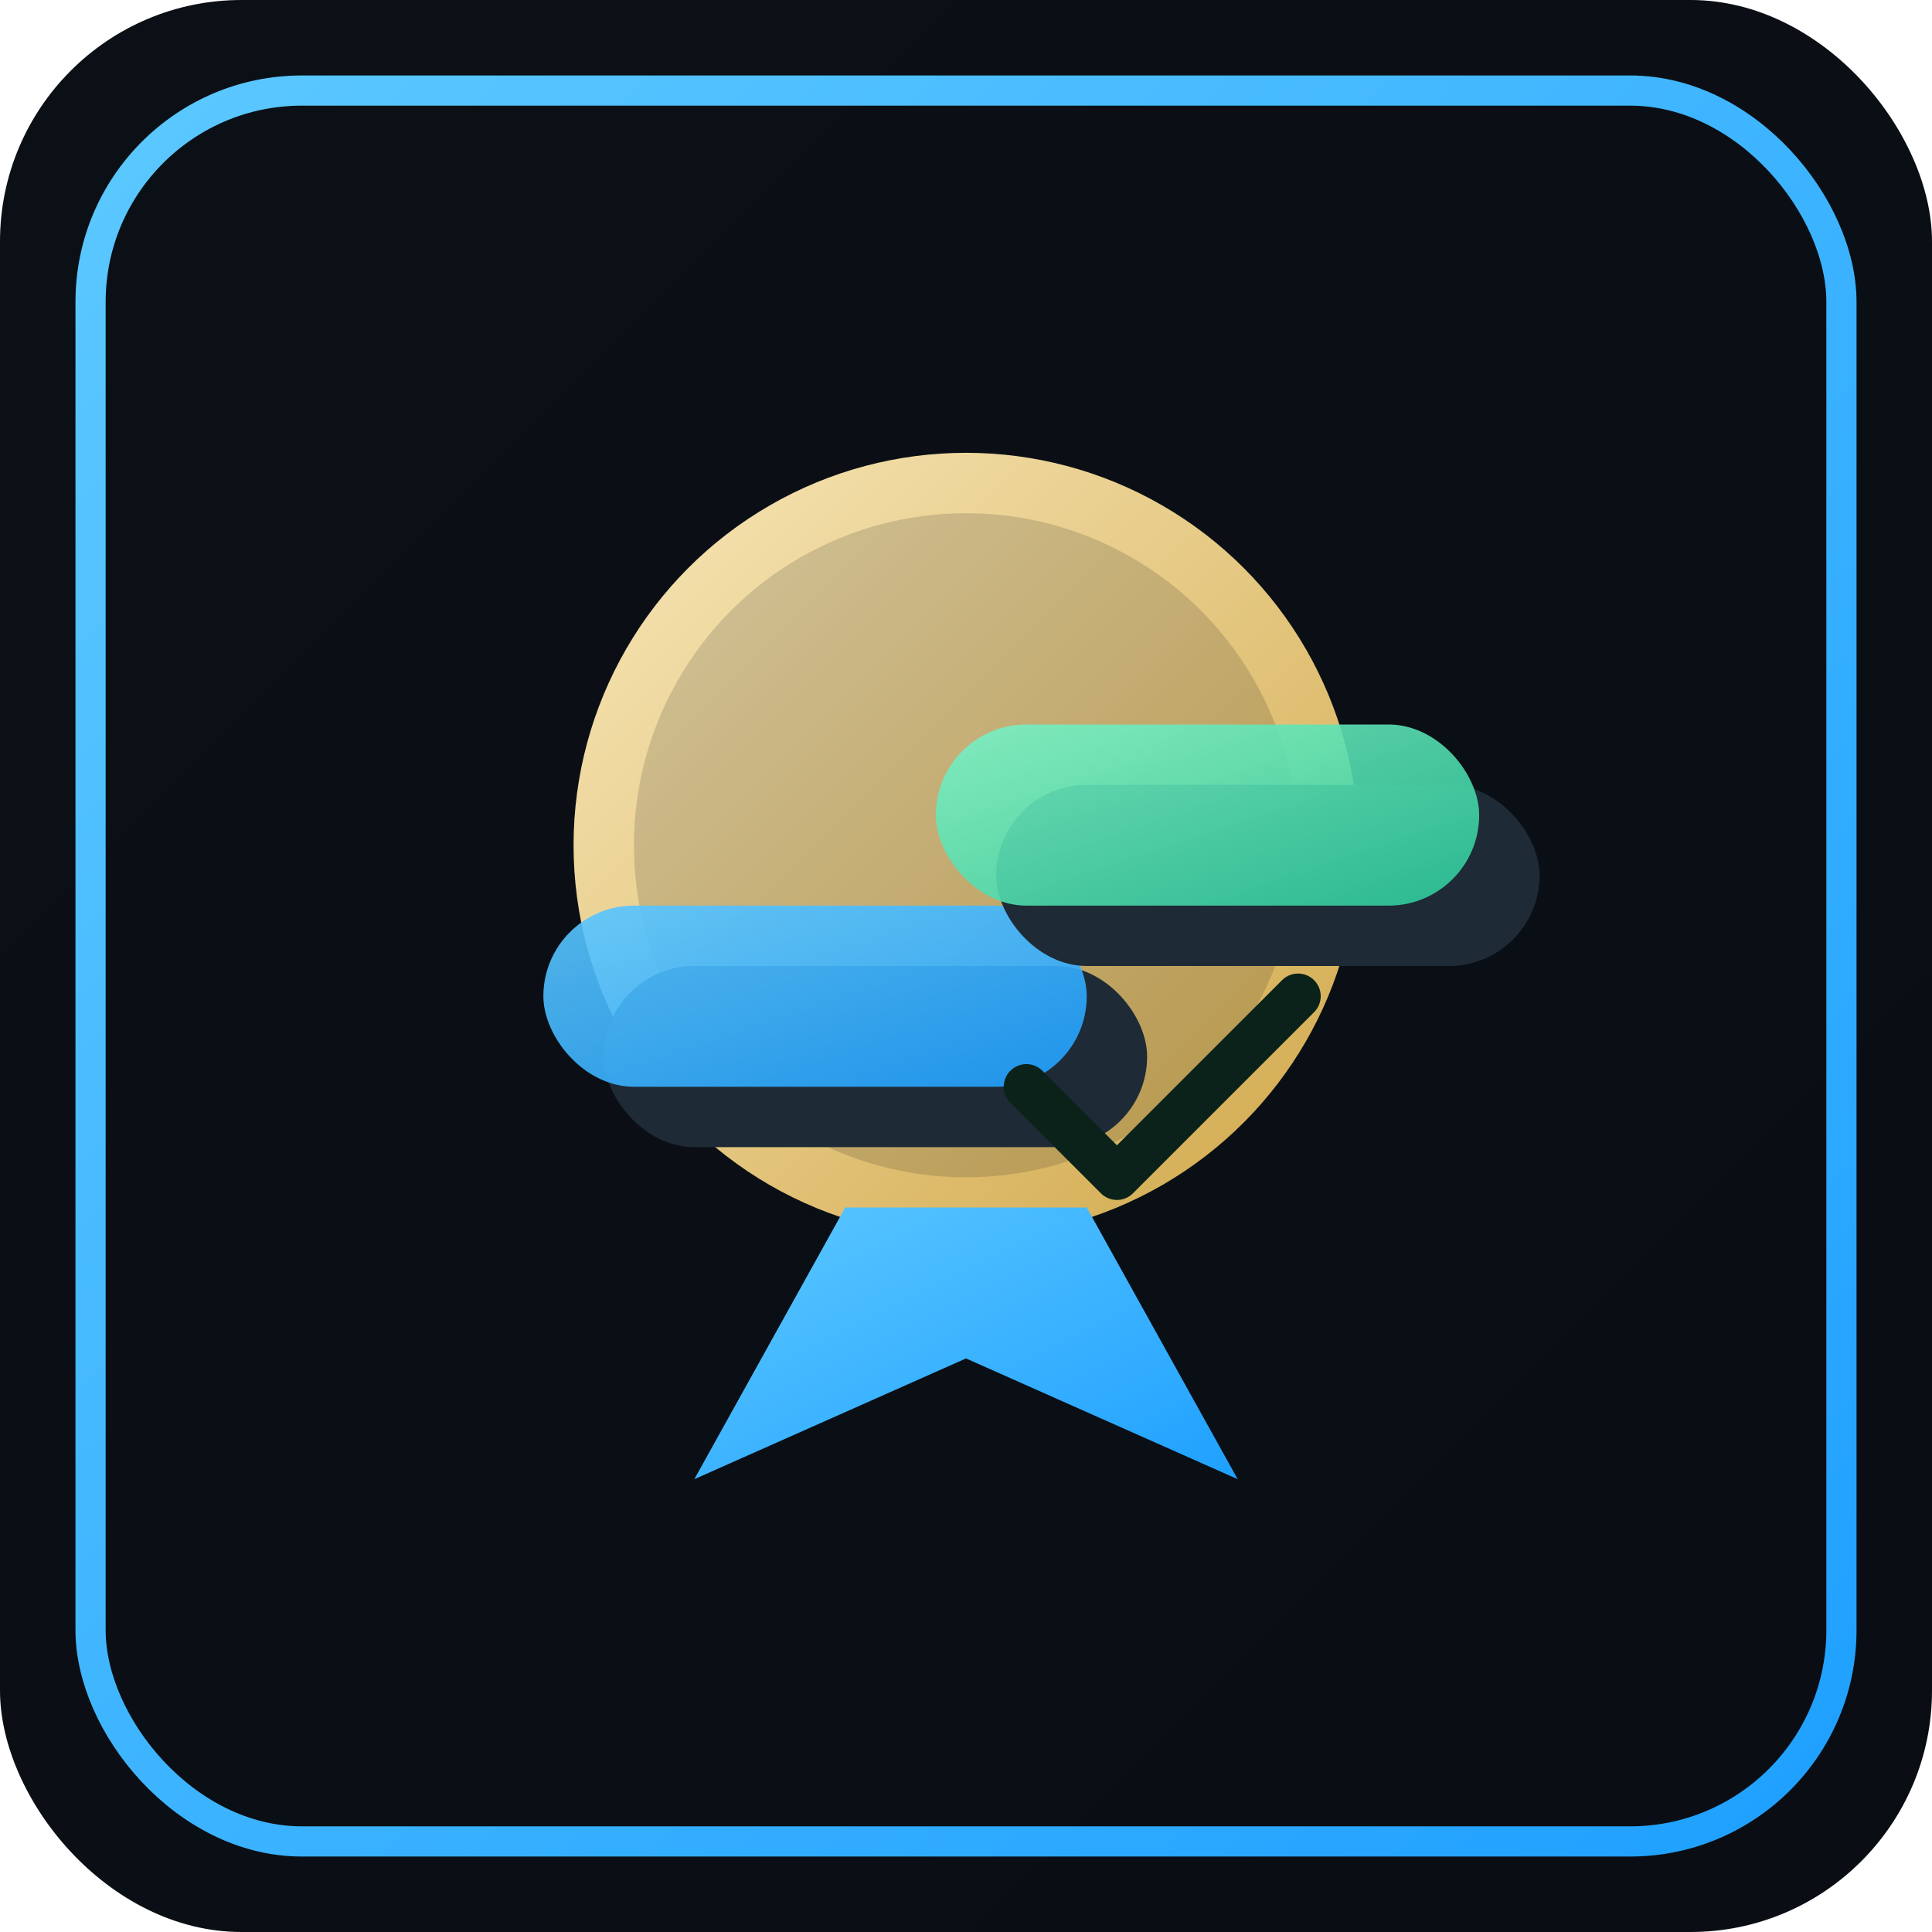 <svg xmlns="http://www.w3.org/2000/svg" viewBox="0 0 128 128">
  <!-- CertChain emblem: certificate ribbon + chain link/checkmark -->
  <defs>
    <linearGradient id="bg" x1="0%" y1="0%" x2="100%" y2="100%">
      <stop offset="0%" stop-color="#0B1016"/>
      <stop offset="100%" stop-color="#0A0E14"/>
    </linearGradient>
    <linearGradient id="primary" x1="0%" y1="0%" x2="100%" y2="100%">
      <stop offset="0%" stop-color="#5CC8FF"/>
      <stop offset="100%" stop-color="#1FA0FF"/>
    </linearGradient>
    <linearGradient id="accent" x1="0%" y1="0%" x2="100%" y2="100%">
      <stop offset="0%" stop-color="#7CF2C6"/>
      <stop offset="100%" stop-color="#2CC99A"/>
    </linearGradient>
    <linearGradient id="gold" x1="0%" y1="0%" x2="100%" y2="100%">
      <stop offset="0%" stop-color="#F8E7B9"/>
      <stop offset="100%" stop-color="#D1A84A"/>
    </linearGradient>
  </defs>

  <rect width="128" height="128" rx="16" ry="16" fill="url(#bg)"/>

  <!-- Certificate medal -->
  <g transform="translate(20,16)">
    <circle cx="44" cy="40" r="26" fill="url(#gold)"/>
    <circle cx="44" cy="40" r="22" fill="#0B1016" opacity="0.15"/>
    <path d="M36 64l-10 18 18-8 18 8-10-18" fill="url(#primary)"/>
  </g>

  <!-- Chain link with check -->
  <g transform="translate(58,58)">
    <rect x="-18" y="6" width="36" height="12" rx="6" fill="#1E2A36"/>
    <rect x="-22" y="2" width="36" height="12" rx="6" fill="url(#primary)" opacity="0.9"/>
    <rect x="8" y="-6" width="36" height="12" rx="6" fill="#1E2A36"/>
    <rect x="4" y="-10" width="36" height="12" rx="6" fill="url(#accent)" opacity="0.9"/>
    <path d="M10 14l6 6 12-12" fill="none" stroke="#0A221A" stroke-width="3" stroke-linecap="round" stroke-linejoin="round"/>
  </g>

  <!-- Accent ring -->
  <rect x="6" y="6" width="116" height="116" rx="14" ry="14" fill="none" stroke="url(#primary)" stroke-width="2"/>
</svg>


